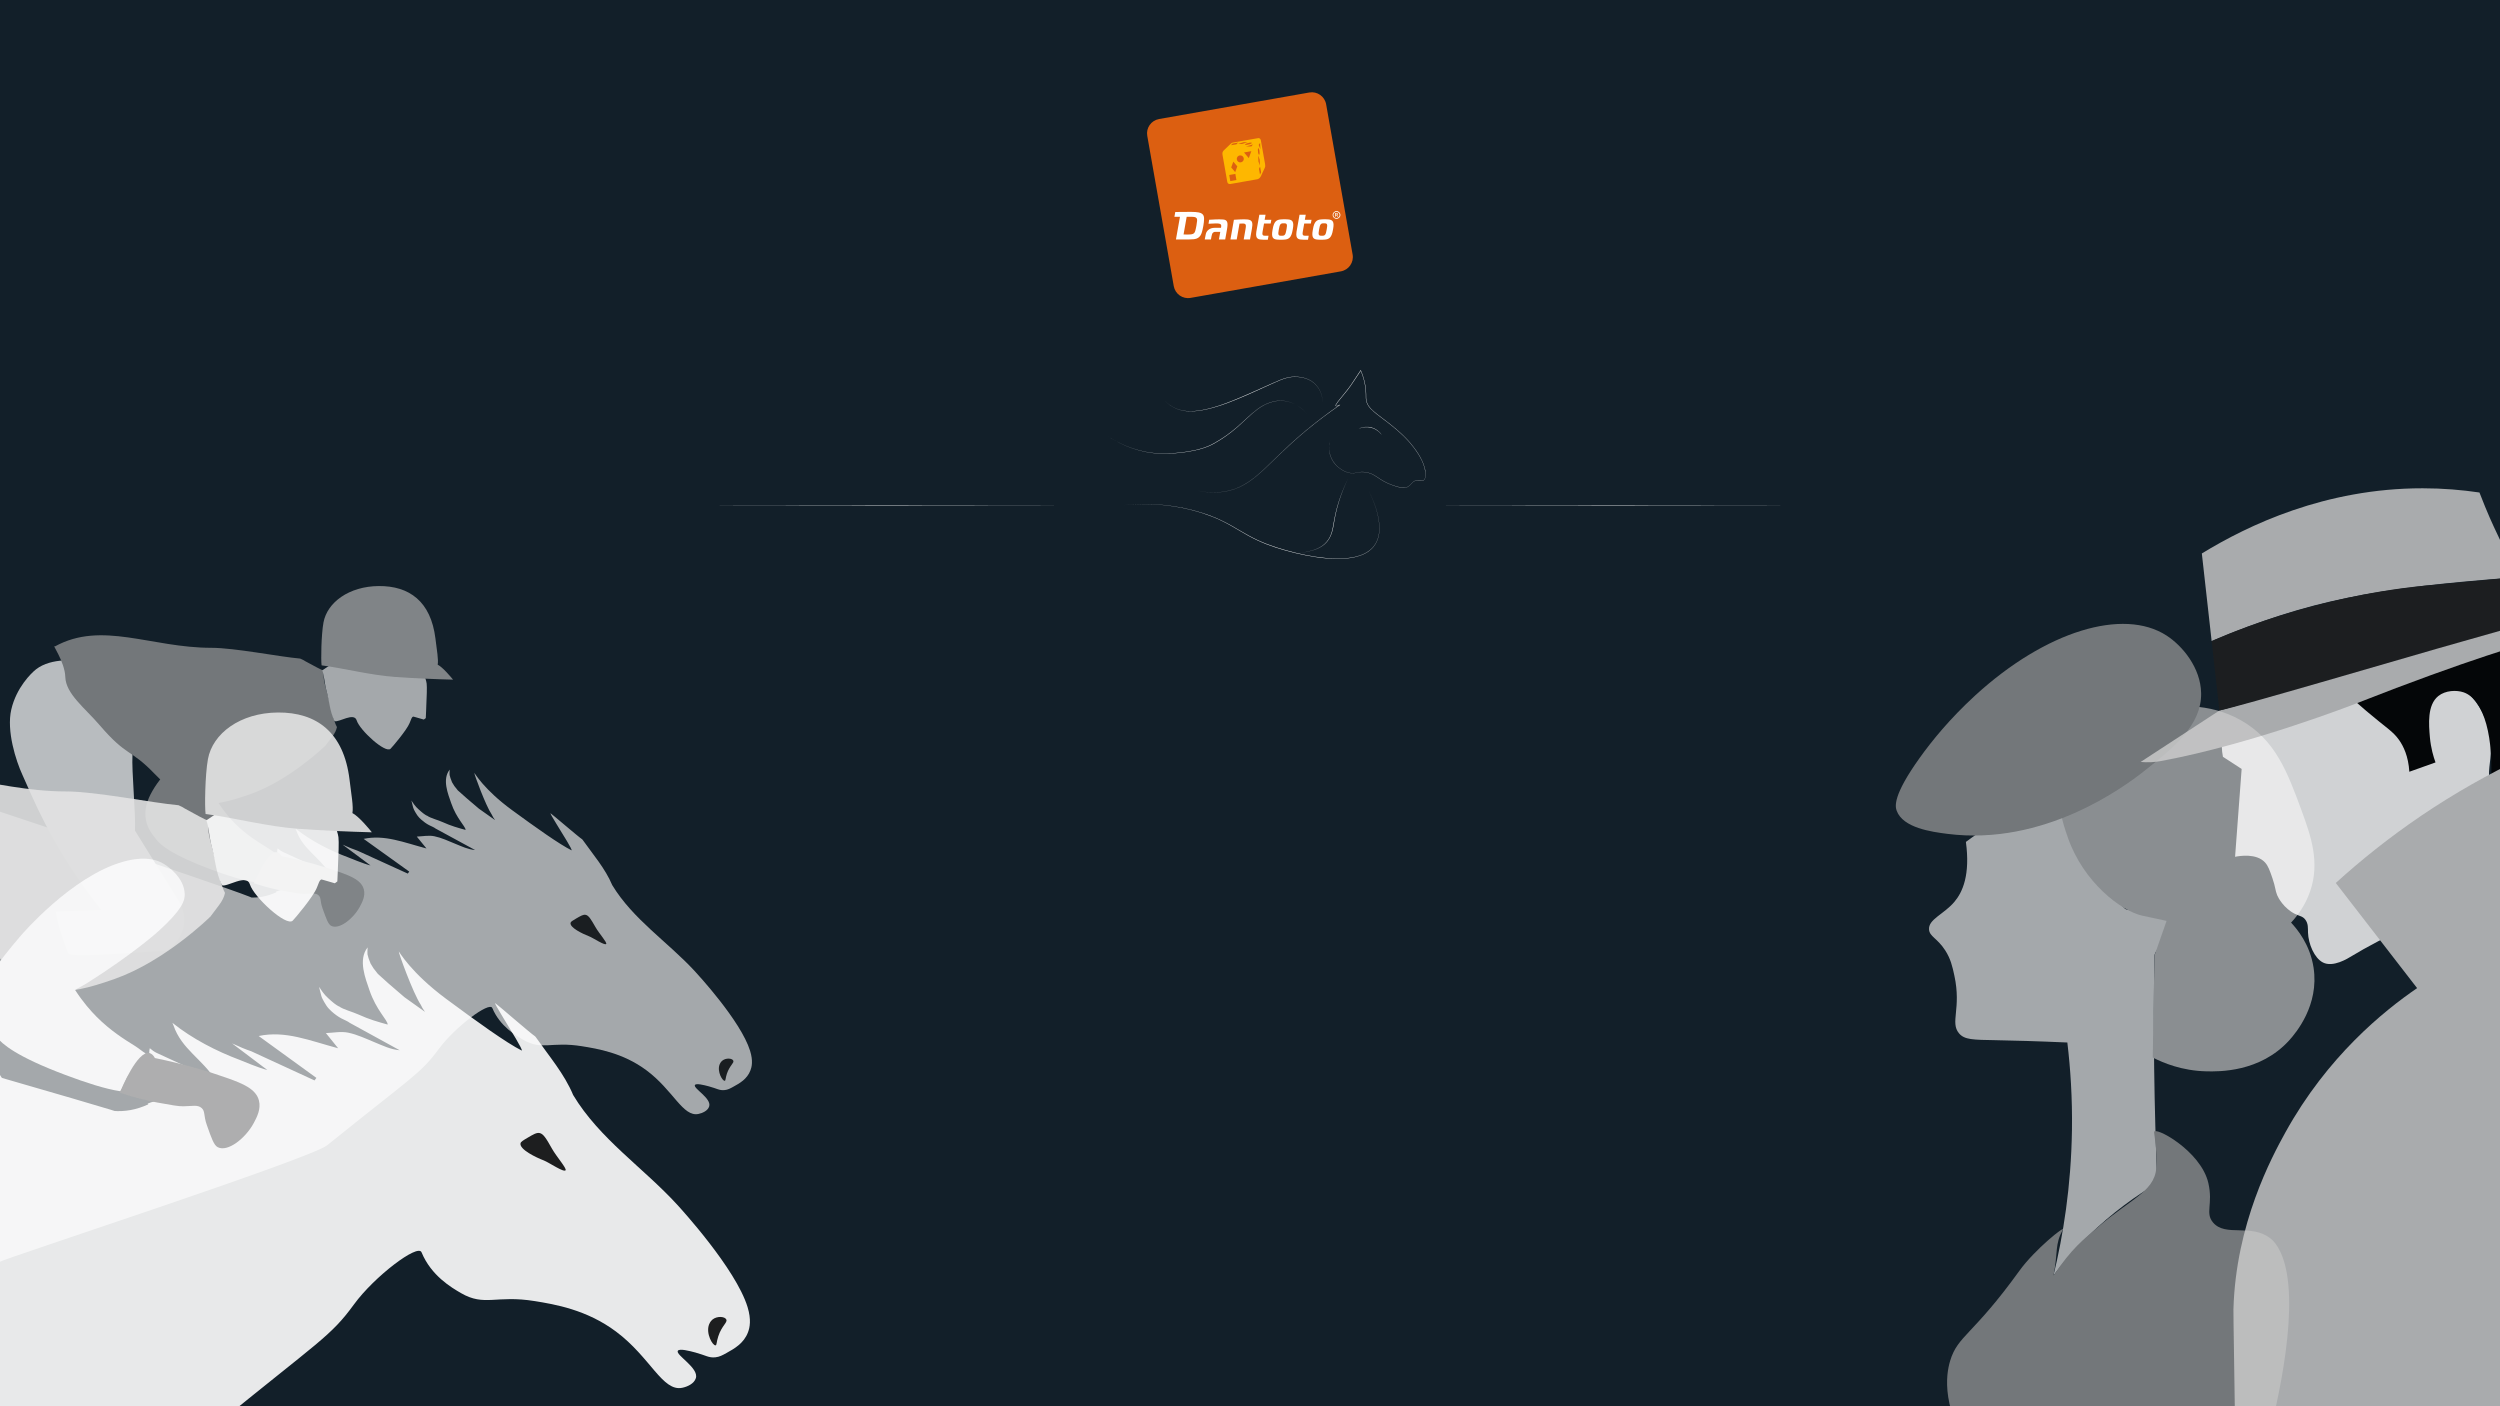 <?xml version="1.0" encoding="utf-8"?>
<!-- Generator: Adobe Illustrator 23.0.3, SVG Export Plug-In . SVG Version: 6.00 Build 0)  -->
<svg version="1.1" id="firstpage" xmlns="http://www.w3.org/2000/svg" xmlns:xlink="http://www.w3.org/1999/xlink" x="0px" y="0px"
	 viewBox="0 0 640 360" style="enable-background:new 0 0 640 360;" xml:space="preserve">
<style type="text/css">
	.st0{fill:#121F29;}
	.st1{fill:#FFFFFF;}
	.st2{fill:none;}
	.st3{fill:#DC5F11;}
	.st4{fill:#FEB700;}
	.st5{opacity:0.7;}
	.st6{clip-path:url(#SVGID_2_);}
	.st7{fill:#E3E3E3;}
	.st8{fill:#BEBEBE;}
	.st9{fill:#9C9C9C;}
	.st10{opacity:0.8;}
	.st11{clip-path:url(#SVGID_4_);}
	.st12{fill:#CECECE;}
	.st13{fill:#1E1E1E;}
	.st14{clip-path:url(#SVGID_6_);}
	.st15{fill:#AFAFAF;}
	.st16{opacity:0.9;}
	.st17{clip-path:url(#SVGID_8_);}
</style>
<g id="background">
	<rect class="st0" width="640" height="360"/>
</g>
<g id="horseline">
	<g>
		<g>
			<g>
				<path class="st1" d="M340.68,112.15c-0.47,1.3-0.57,2.75-0.21,4.09c0.35,1.34,1.15,2.56,2.22,3.43c1.07,0.85,2.4,1.52,3.79,1.46
					c0.69-0.06,1.35-0.31,2.05-0.32c0.69-0.02,1.39,0.09,2.05,0.29c1.35,0.4,2.39,1.4,3.61,2.05c1.21,0.67,2.52,1.17,3.86,1.51
					c0.67,0.15,1.38,0.29,2.04,0.07c0.68-0.21,1.08-0.82,1.58-1.3c0.52-0.5,1.31-0.58,1.97-0.39c0.33,0.09,0.71,0.06,0.93-0.22
					c0.22-0.26,0.3-0.61,0.33-0.95c0.1-1.38-0.34-2.75-0.92-3.99c-0.6-1.25-1.37-2.41-2.22-3.5c-1.68-2.21-3.77-4.05-5.94-5.77
					c-1.09-0.86-2.21-1.67-3.3-2.52c-1.06-0.86-2.23-1.77-2.68-3.13c-0.23-0.67-0.18-1.39-0.19-2.07c-0.01-0.69-0.07-1.38-0.18-2.06
					c-0.21-1.37-0.6-2.7-1.16-3.97l0.08,0l-1.7,2.56c-0.56,0.86-1.12,1.71-1.77,2.51l-1.94,2.39c-0.32,0.4-0.65,0.79-0.9,1.23
					c-0.05,0.11-0.12,0.24-0.07,0.32c0.05,0.08,0.21,0.05,0.32,0.02c0.24-0.07,0.47-0.18,0.7-0.29l0.04,0.06
					c-3.06,2.1-6.02,4.34-8.87,6.71c-2.85,2.37-5.56,4.92-8.21,7.51c-2.67,2.55-5.32,5.27-8.72,6.84c-3.4,1.54-7.3,1.72-10.9,0.83
					c3.6,0.88,7.5,0.69,10.89-0.85c3.39-1.57,6.04-4.29,8.7-6.84c2.65-2.6,5.35-5.15,8.2-7.52c2.85-2.38,5.81-4.62,8.86-6.73
					l0.04,0.06c-0.23,0.11-0.46,0.22-0.72,0.29c-0.12,0.02-0.28,0.09-0.4-0.05c-0.08-0.16,0.02-0.28,0.06-0.4
					c0.26-0.45,0.59-0.85,0.91-1.25l1.93-2.39c0.65-0.79,1.21-1.65,1.77-2.51l1.69-2.56l0.05-0.07l0.03,0.08
					c0.56,1.27,0.95,2.62,1.17,3.99c0.11,0.69,0.17,1.38,0.18,2.08c0.01,0.69-0.04,1.39,0.18,2.05c0.43,1.32,1.58,2.24,2.64,3.09
					c1.09,0.85,2.22,1.67,3.3,2.53c2.17,1.72,4.27,3.58,5.95,5.79c0.85,1.09,1.63,2.26,2.22,3.51c0.59,1.25,1.03,2.62,0.92,4.02
					c-0.04,0.34-0.12,0.7-0.35,0.98c-0.22,0.3-0.65,0.33-0.98,0.24c-0.66-0.19-1.42-0.11-1.93,0.37c-0.49,0.47-0.9,1.1-1.6,1.31
					c-0.68,0.22-1.39,0.09-2.06-0.07c-1.34-0.35-2.65-0.85-3.86-1.52c-1.22-0.65-2.25-1.65-3.6-2.05c-0.66-0.2-1.35-0.31-2.05-0.29
					c-0.7,0-1.36,0.26-2.05,0.31c-1.4,0.06-2.73-0.62-3.8-1.47c-1.08-0.87-1.87-2.09-2.22-3.44
					C340.11,114.9,340.21,113.45,340.68,112.15z"/>
			</g>
			<g>
				<path class="st1" d="M334.68,106.18c-0.64-1.01-1.6-1.77-2.61-2.39c-1.02-0.62-2.17-1.02-3.35-1.15
					c-1.18-0.14-2.39,0.02-3.51,0.4c-1.13,0.37-2.19,0.94-3.15,1.64c-1.92,1.4-3.55,3.17-5.36,4.72c-1.8,1.57-3.75,2.96-5.83,4.12
					c-2.08,1.2-4.45,1.75-6.79,2.14c-2.36,0.35-4.74,0.57-7.12,0.47c-4.77-0.19-9.43-1.84-13.38-4.49
					c3.95,2.64,8.62,4.27,13.38,4.44c2.38,0.09,4.76-0.14,7.11-0.49c2.34-0.39,4.69-0.95,6.75-2.15c2.08-1.15,4.03-2.53,5.83-4.09
					c1.81-1.54,3.44-3.3,5.38-4.7c0.96-0.7,2.03-1.27,3.16-1.64c1.13-0.38,2.34-0.54,3.53-0.39c1.19,0.14,2.33,0.55,3.35,1.17
					C333.09,104.4,334.04,105.17,334.68,106.18z"/>
			</g>
			<g>
				<path class="st1" d="M353.72,111.32c-0.67-0.87-1.6-1.54-2.66-1.8c-1.05-0.3-2.19-0.19-3.2,0.22c0.98-0.49,2.16-0.59,3.23-0.32
					C352.16,109.72,353.12,110.4,353.72,111.32z"/>
			</g>
			<g>
				<path class="st1" d="M345.23,122.25c-0.93,1.9-1.73,3.87-2.37,5.89c-0.65,2.02-1.1,4.09-1.43,6.18
					c-0.18,1.04-0.39,2.1-0.87,3.06c-0.47,0.96-1.16,1.81-2.05,2.4c-1.79,1.22-3.98,1.44-6.02,1.93c2.04-0.5,4.23-0.74,5.99-1.97
					c0.87-0.6,1.55-1.44,2.01-2.39c0.46-0.95,0.66-2,0.84-3.04c0.35-2.09,0.81-4.17,1.48-6.18
					C343.47,126.11,344.29,124.15,345.23,122.25z"/>
			</g>
			<g>
				<path class="st1" d="M338.53,103.11c0.15-1.97-0.79-3.95-2.31-5.18c-1.56-1.23-3.64-1.58-5.57-1.4
					c-1.96,0.23-3.74,1.17-5.53,1.95l-5.38,2.43c-3.6,1.57-7.25,3.11-11.11,3.95c-0.96,0.21-1.94,0.36-2.92,0.42
					c-0.98,0.07-1.97,0.03-2.94-0.17c-1.93-0.38-3.72-1.44-4.97-2.97c1.25,1.52,3.04,2.58,4.97,2.94c0.96,0.19,1.95,0.23,2.93,0.15
					c0.98-0.06,1.95-0.22,2.91-0.43c3.84-0.86,7.48-2.41,11.08-3.99l5.39-2.41c1.8-0.77,3.58-1.71,5.56-1.93
					c1.95-0.17,4.03,0.19,5.59,1.43C337.76,99.15,338.69,101.14,338.53,103.11z"/>
			</g>
			<g>
				<path class="st2" d="M350.5,111.17"/>
			</g>
			<g>
				<path class="st1" d="M350.3,125.44c1.52,3.07,2.82,6.39,2.85,9.87c-0.02,0.86-0.13,1.73-0.39,2.56
					c-0.29,0.81-0.68,1.6-1.26,2.25c-1.16,1.31-2.8,2.07-4.47,2.47c-1.68,0.41-3.42,0.51-5.15,0.48c-1.73-0.03-3.45-0.21-5.16-0.47
					c-3.41-0.53-6.78-1.35-10.07-2.4c-1.64-0.54-3.26-1.16-4.82-1.9c-1.57-0.73-3.07-1.59-4.55-2.47c-1.48-0.88-2.97-1.75-4.53-2.5
					c-1.55-0.75-3.16-1.37-4.8-1.92c-6.57-2.14-13.59-2.78-20.45-2.09c6.86-0.71,13.89-0.09,20.47,2.04
					c1.64,0.54,3.26,1.16,4.81,1.91c1.56,0.74,3.06,1.61,4.54,2.49c1.49,0.88,2.99,1.73,4.55,2.46c1.56,0.73,3.18,1.34,4.81,1.88
					c3.28,1.05,6.64,1.88,10.05,2.42c3.4,0.49,6.91,0.79,10.28,0.01c1.67-0.39,3.3-1.15,4.46-2.44c0.58-0.64,0.97-1.43,1.26-2.24
					c0.26-0.82,0.37-1.68,0.39-2.55C353.1,131.83,351.81,128.51,350.3,125.44z"/>
			</g>
		</g>
		<g>
			<polygon class="st1" points="276.56,129.35 227.03,129.4 177.49,129.35 227.03,129.3 			"/>
		</g>
		<g>
			<polygon class="st1" points="462.49,129.35 412.96,129.4 363.43,129.35 412.96,129.3 			"/>
		</g>
	</g>
</g>
<g id="logo">
	<g>
		<path class="st3" d="M346.27,65.16c0.36,2.02-0.99,3.95-3.02,4.31l-38.46,6.79c-2.02,0.36-3.95-0.99-4.31-3.02l-6.78-38.46
			c-0.36-2.02,0.99-3.95,3.02-4.31l38.46-6.79c2.02-0.36,3.95,0.99,4.31,3.02L346.27,65.16z"/>
		<g>
			<path class="st1" d="M314.1,58.78c-0.33,1.87-0.45,2.53-0.45,2.53l-1.61,0l0.21-1.18l0,0l0.14-0.78c-0.15,0-0.79,0-0.92,0
				c-0.13,0-0.39,0-0.51,0.01c-0.35,0.05-0.6,0.35-0.66,0.55c-0.14,0.45-0.17,0.66-0.3,1.4h-1.59c0.14-0.79,0.21-1.09,0.28-1.41
				c0.18-0.82,0.96-1.58,2.28-1.58c0.49,0,0.64,0,1.61,0c0.21-1.15,0-1.24-3.2-1.04l0.17-1.02c1.12-0.09,2.5-0.15,3.55-0.07
				C314.28,56.28,314.41,57.01,314.1,58.78z M308.19,56.87c-0.02,0.37-0.23,1.49-0.32,1.86c-0.23,0.89-0.44,2.32-2.23,2.51
				c-0.89,0.09-1.35,0.07-4.6,0.07c0,0,0.84-4.72,1.03-5.81c0,0-0.6,0-1.42,0l0.22-1.23c3.67-0.03,4.96-0.09,6.04,0.12
				C308.54,54.72,308.24,55.96,308.19,56.87z M303.79,55.5l-0.8,4.53c1.87,0,2.7,0.14,2.99-0.9c0.26-0.93,0.43-2.06,0.48-2.64
				C306.54,55.38,305.66,55.5,303.79,55.5z M315.88,56.26c0,0-0.88,5.03-0.89,5.05h1.61c0-0.02,0.71-4.06,0.71-4.06
				c1.51-0.09,1.82-0.1,1.55,1.36c0,0.02-0.47,2.68-0.47,2.69H320c0.01-0.03,0.44-2.47,0.48-2.7
				C320.96,55.93,320.19,56.01,315.88,56.26z M330.97,58.6l-0.06,0.32c-0.31,1.83-0.92,2.34-2.08,2.42
				c-0.28,0.02-0.59,0.04-0.8,0.04l0,0c0,0,0,0,0,0l0,0c-0.02,0-0.28,0-0.28,0c-0.22,0-0.49-0.02-0.76-0.04
				c-1.14-0.08-1.56-0.59-1.23-2.42l0.06-0.32c0.31-1.83,0.92-2.35,2.08-2.43c0.28-0.02,0.56-0.04,0.77-0.04c0,0,0.26,0,0.31,0
				c0,0,0,0,0,0c0,0,0.01,0,0.01,0l0,0c0.22,0,0.48,0.02,0.75,0.04C330.88,56.26,331.3,56.77,330.97,58.6z M328.8,57.17L328.8,57.17
				c0,0-0.32,0-0.32,0c-0.68,0-0.88,0.31-1.07,1.43l0,0l-0.06,0.32l0,0c-0.2,1.11-0.12,1.43,0.57,1.43c0,0,0.31,0,0.31,0l0,0
				c0.68,0,0.87-0.31,1.07-1.43l0,0l0.06-0.32h0C329.56,57.49,329.48,57.17,328.8,57.17z M341.28,58.6l-0.06,0.32
				c-0.31,1.83-0.92,2.34-2.08,2.42c-0.28,0.02-0.59,0.04-0.8,0.04l0,0c0,0,0,0,0,0l0,0c-0.02,0-0.28,0-0.28,0
				c-0.22,0-0.49-0.02-0.76-0.04c-1.14-0.08-1.56-0.59-1.23-2.42l0.06-0.32c0.31-1.83,0.92-2.35,2.08-2.43
				c0.28-0.02,0.56-0.04,0.77-0.04c0,0,0.26,0,0.31,0c0,0,0,0,0,0c0,0,0.01,0,0.01,0l0,0c0.22,0,0.48,0.02,0.75,0.04
				C341.19,56.26,341.61,56.77,341.28,58.6z M339.11,57.17L339.11,57.17c0,0-0.32,0-0.32,0c-0.68,0-0.88,0.31-1.07,1.43l0,0
				l-0.06,0.32l0,0c-0.2,1.11-0.12,1.43,0.57,1.43c0,0,0.31,0,0.31,0l0,0c0.68,0,0.87-0.31,1.06-1.43l0,0l0.06-0.32l0,0
				C339.87,57.49,339.79,57.17,339.11,57.17z M325.29,57.22l0.17-0.95c0,0-1.51,0-1.71,0l0.23-1.3h-1.59l-0.77,4.35
				c-0.31,2.01,0.64,2.01,1.82,2.05h1.12l0.18-1.02h-0.8c-0.23,0-0.55,0.01-0.69-0.21c-0.13-0.2-0.07-0.62-0.03-0.82
				c0,0,0.31-1.78,0.37-2.1C323.72,57.22,325.29,57.22,325.29,57.22z M335.58,57.22l0.17-0.95c0,0-1.51,0-1.71,0l0.23-1.3h-1.59
				l-0.77,4.35c-0.31,2.01,0.64,2.01,1.82,2.05h1.12l0.18-1.02h-0.8c-0.23,0-0.55,0.01-0.69-0.21c-0.13-0.2-0.07-0.62-0.03-0.82
				c0,0,0.31-1.78,0.37-2.1C334.01,57.22,335.58,57.22,335.58,57.22z"/>
			<g>
				<g>
					<path class="st1" d="M342.34,55.45l-0.22-0.34h-0.11v0.34h-0.19v-0.92h0.33c0.21,0,0.34,0.08,0.34,0.28
						c0,0.12-0.06,0.2-0.18,0.25l0,0.01l0.27,0.38H342.34z M342.13,54.66h-0.12v0.31h0.12c0.11,0,0.17-0.04,0.17-0.15
						C342.3,54.7,342.24,54.66,342.13,54.66z"/>
				</g>
				<g>
					<path class="st1" d="M341.16,55.03c0,0.54,0.44,0.99,0.99,0.99c0.54,0,0.99-0.44,0.99-0.99c0-0.54-0.44-0.99-0.99-0.99
						C341.6,54.05,341.16,54.49,341.16,55.03z M341.35,55.03c0-0.44,0.36-0.79,0.79-0.79c0.44,0,0.79,0.36,0.79,0.79
						s-0.36,0.79-0.79,0.79C341.7,55.83,341.35,55.47,341.35,55.03z"/>
				</g>
			</g>
		</g>
		<g>
			<path class="st4" d="M323.86,42.01l-1.09-6.13c-0.09-0.43-0.44-0.57-0.72-0.51l-6.43,1.12c-0.19,0.04-0.31,0.1-0.48,0.24
				c0,0-1.63,1.54-1.87,1.79c-0.24,0.24-0.39,0.57-0.32,1.04l1.24,7.03c0.09,0.44,0.47,0.56,0.74,0.52c0.27-0.04,6.6-1.15,6.93-1.22
				c0.34-0.07,0.67-0.3,0.91-0.75l0.98-2.1C323.93,42.62,323.94,42.53,323.86,42.01z M320.41,36.68c-0.18,0.15-0.69,0.32-1.14,0.38
				c-0.45,0.06-0.67,0-0.49-0.15c0.18-0.14,0.69-0.32,1.14-0.38C320.37,36.47,320.59,36.53,320.41,36.68z M319.38,36.41l-1.43,0.44
				l-1.03,0l1.42-0.44L319.38,36.41z M315.55,36.75l1.41-0.25l-0.43,0.45l-1.43,0.23L315.55,36.75z M314.96,46.36l-0.27-1.56
				l1.56-0.28l0.27,1.56L314.96,46.36z M316.21,44.07l-1.02-1.21l0.54-1.48l1.02,1.21L316.21,44.07z M317.67,41.56
				c-0.49,0.09-0.96-0.24-1.04-0.73c-0.09-0.49,0.24-0.96,0.73-1.04c0.49-0.09,0.96,0.24,1.04,0.73
				C318.49,41,318.16,41.47,317.67,41.56z M319.69,40.48l-1.22-1.45l1.87-0.33L319.69,40.48z M320.36,37.48l-1.39,0.03l1.79-0.54
				L320.36,37.48z M322.59,36.57l0.07,1.62l-0.44-1.1L322.59,36.57z M322.09,37.98c0.09-0.14,0.23,0.11,0.31,0.55
				c0.08,0.44,0.07,0.92-0.02,1.06c-0.09,0.14-0.23-0.11-0.31-0.55C321.99,38.59,322,38.12,322.09,37.98z M322.09,39.8l0.38,1.05
				l0.07,1.53l-0.38-1.04L322.09,39.8z M322.56,44.71l-0.26-1.49l0.28-0.57l0.26,1.46L322.56,44.71z"/>
			<g>
				<g>
				</g>
			</g>
		</g>
	</g>
</g>
<g id="person1">
	<g class="st5">
		<defs>
			<rect id="SVGID_1_" x="477" y="154" class="st5" width="142" height="206"/>
		</defs>
		<clipPath id="SVGID_2_">
			<use xlink:href="#SVGID_1_"  style="overflow:visible;"/>
		</clipPath>
		<g class="st6">
			<path class="st7" d="M503.27,215.53c1.14,8.43-0.83,12.85-2.95,15.35c-2.71,3.2-6.69,4.45-6.49,7.08
				c0.14,1.81,2.09,2.17,4.13,5.31c1.41,2.18,1.85,4.13,2.36,6.49c1.83,8.47-1.16,11.97,1.18,14.76c1.42,1.69,3.59,1.66,9.44,1.77
				c4.19,0.08,10.44,0.24,18.3,0.59c0.8,6.69,1.3,14.22,1.18,22.43c-0.21,14.49-2.27,27.07-4.72,37.19
				c2.41-3.17,5.33-6.59,8.85-10.04c6.23-6.1,12.47-10.48,17.71-13.58c-0.79-19.48-1.07-38.96-0.74-58.29
				c0.79-2.95,4.04-2.51,4.83-5.46c0.89,1.73-1.08-6.5-1.62-6.05c-1.24,1.01-10.03,0.25-10.73-0.44c-3.9-3.86-8.85-8.77-12.4-16.53
				c-1.85-4.03-4.13-10.63-4.13-10.63c-1.57-1.38-3.15-2.75-4.72-4.13C516.26,206.09,509.77,210.81,503.27,215.53z"/>
			<path class="st8" d="M528.07,198.12c-2.12,6.5-0.07,12.38,1.33,16.38c3.96,11.33,13.55,18.69,19.04,19.92
				c0.63,0.14,6.2,1.33,6.2,1.33c-1.03,2.95-2.07,5.9-3.1,8.85c-0.15,8.71-0.3,17.41-0.44,26.12c2.67,1.38,7.49,3.4,13.72,3.54
				c3.07,0.07,13.77,0.31,21.25-7.97c1.7-1.89,7.68-8.99,6.2-18.59c-0.91-5.92-4.21-9.87-5.76-11.51c1.52-1.63,3.59-4.27,4.87-7.97
				c2.59-7.47,0.21-14.21-2.21-20.81c-3.53-9.59-6.63-18.01-15.5-23.02c-8.49-4.8-17.12-3.57-20.37-3.1
				C550.61,181.68,532.48,184.6,528.07,198.12z"/>
			<path class="st9" d="M505.63,178.05c-6.54,6-11.12,11.68-14.17,15.94c-6.92,9.66-6.32,12.45-5.9,13.58
				c1.63,4.37,8.87,5.38,12.99,5.9c24.69,3.14,45.09-11.94,50.18-15.94c7.76-6.1,14.89-11.88,14.76-20.07
				c-0.11-6.5-4.75-12.1-8.85-14.76C543.58,155.54,523.72,161.49,505.63,178.05z"/>
			<path class="st9" d="M551.45,289.87c0.52,4.08,0.52,4.08,0.61,7.88c0.18,7.18-5.88,8.5-15.25,16.6
				c-3.45,2.99-6.35,5.11-11.11,12.17c1.2-6.04,0.27-7.97,2.4-11.71c0.71-1.25-7.16,5-11.15,10.53
				c-11.95,16.57-15.76,16.54-17.71,23.02c-1.06,3.54-2.61,12.43,7.08,26.56c24.4-0.79,48.8-1.57,73.2-2.36
				c1.38-4.89,8.64-31.28,5.9-46.63c-1.13-6.33-3.53-8.38-4.13-8.85c-4.99-3.98-11.54-0.3-14.76-4.13
				c-2.06-2.45,0.04-4.65-1.18-10.04C563.45,294.49,551.22,288.06,551.45,289.87z"/>
		</g>
	</g>
</g>
<g id="person2">
	<g class="st10">
		<defs>
			<rect id="SVGID_3_" x="542" y="125" class="st10" width="98" height="235"/>
		</defs>
		<clipPath id="SVGID_4_">
			<use xlink:href="#SVGID_3_"  style="overflow:visible;"/>
		</clipPath>
		<g class="st11">
			<path class="st1" d="M569.79,186.32c-0.74,1.47-1.41,3.81-0.72,7.42c1.6,1.04,3.19,2.07,4.79,3.11c-0.56,7.5-1.12,15-1.68,22.49
				c1.2-0.24,5.47-0.94,7.66,1.44c0.81,0.88,1.22,2.07,1.91,4.07c0.8,2.32,0.68,3.03,1.2,4.31c0.28,0.69,1.71,3.37,4.55,4.79
				c1.25,0.62,1.96,0.58,2.63,1.44c0.83,1.05,0.68,2.26,0.72,3.35c0.1,2.88,1.59,6.51,3.83,7.66c2.57,1.31,6.28-0.97,7.42-1.68
				c6.77-4.16,22.63-11.88,45.47-22.49c-9.44-11.95-10.85-20.32-10.29-25.84c0.24-2.41,1.15-7.05-0.96-12.2
				c-0.47-1.14-2.32-5.46-5.98-7.9c-5.43-3.62-11.77-1.08-21.24,1.11C585.07,182.93,573.62,178.67,569.79,186.32z"/>
			<path d="M601.71,178.42c0.92,0.84,2.32,2.1,4.07,3.59c5.11,4.34,6.77,5.14,8.38,7.42c1.12,1.59,2.38,4.13,2.63,8.14
				c2.23-0.8,4.47-1.6,6.7-2.39c-0.52-1.43-1.19-3.66-1.44-6.46c-0.28-3.29-0.71-8.22,2.15-10.53c1.84-1.48,4.65-1.57,6.46-0.96
				c5.33,1.82,7.92,11.78,6.94,24.65c4.95-0.88,9.89-1.75,14.84-2.63c-0.08-9.97-0.16-19.94-0.24-29.91c0.08-1.58,0-4.65-1.68-7.9
				c-2.9-5.65-8.37-7.52-9.57-7.9C627.88,161.83,614.8,170.13,601.71,178.42z"/>
			<path class="st12" d="M634.74,126.08c-4.49-0.66-9.35-1.08-14.54-1.08c-24.94-0.01-44.69,9.44-56.53,16.69
				c1.44,12.74,1.08,9.69,2.51,22.43c25.07-10.59,42.24-13.66,77.89-16.33C639.76,136.67,639.04,137.2,634.74,126.08z"/>
			<path class="st12" d="M650.35,163.59c-3.48,1.04-17.94,5-47.2,16.51c0,0-26.37,10.35-49.89,14.72c-0.75,0.14-1.61,0.25-2.57,0.3
				c-1,0.05-1.91,0.01-2.69-0.06c6.72-4.39,13.44-8.77,20.16-13.16c29.49-8.38,54.5-16.75,83.99-25.13
				c4.58-1.41,11.49-2.15,11.49-2.15l0,0c0,0,5.05-0.1,5.2,0.54C669.11,156.3,653.3,162.71,650.35,163.59z"/>
			<path class="st13" d="M644.07,147.79l6.09,10.81c0,0-16.8,4.77-25.95,7.37s-51.57,15.11-56.06,15.92l-1.97-17.77
				c0,0,24.29-11.31,54.89-14.22C642.64,147.85,644.07,147.79,644.07,147.79z"/>
			<path class="st12" d="M667.96,185.12c-13.66,4.55-30.56,11.82-48.1,23.69c-8.44,5.72-15.71,11.61-21.9,17.23
				c6.94,8.97,13.88,17.95,20.82,26.92c-8.56,5.86-22.98,17.48-33.74,36.97c-3.47,6.28-12.67,23.36-13.28,45.23
				c0,0-0.04,1.34,0.36,25.84c44.74,36.07,103.74,31.99,132.52,0c17.93-19.93,22.79-55.16,15.36-83.27
				c-2.46-9.3-4.45-14.9-7.18-18.66c-6.27-8.65-13.41-14.35-18.31-16.75c-7.31-3.59-11.88-6.97-15.08-8.61
				C671.97,229.86,677.29,224.84,667.96,185.12z"/>
		</g>
	</g>
</g>
<g id="horse1">
	<g class="st5">
		<defs>
			<rect id="SVGID_5_" y="144" class="st5" width="198" height="179"/>
		</defs>
		<clipPath id="SVGID_6_">
			<use xlink:href="#SVGID_5_"  style="overflow:visible;"/>
		</clipPath>
		<g class="st14">
			<g>
				<path class="st7" d="M192.02,269c-2.39-7.69-13.57-19.74-14.22-20.45c-6.9-7.45-15.75-13.19-21.07-21.96
					c-1.79-4.25-4.87-7.78-7.6-11.63c-0.04-0.06-0.08-0.1-0.15-0.14c-0.95-0.62-7.57-6.33-8-6.59c-0.26-0.16,0.5,1.12,1.52,2.78
					c1.67,2.72,4.04,6.47,3.83,6.68c-3.08-1.52-9.25-5.91-15.29-10.33c-7.23-5.29-9.57-9.54-9.61-9.5
					c-0.12,0.12,2.87,8.32,4.45,10.66c0.2,0.46,0.5,0.94,0.86,1.43l-4.14-2.93l-2.29-1.95l-0.97-0.83l-0.65-0.58l-0.73-0.65
					l-0.77-0.68l-0.88-1.11l-0.59-0.96l-0.4-1.07l-0.22-0.77l-0.02-0.56l0.04-0.84c-1.99,2.5-0.4,6.28,0.37,8.54
					c1.38,4.04,3.7,6,3.7,6.9c-1.95-0.53-3.76-1.04-5.85-1.99c-1.22-0.56-3.13-1.02-3.98-1.64c-0.02,0.06-0.83-0.41-1.61-1.11
					c-0.36-0.33-0.81-0.7-1.15-1.07c-0.79-0.85-1.27-1.77-1.28-1.72c-0.01,0.03,0.2,0.88,0.44,1.79c0.2,0.73,0.95,1.8,1.05,1.98
					c0.27,0.4,0.69,0.83,1.04,1.13c0.61,0.54,1.28,1.03,1.99,1.4c0.34,0.18,1.41,0.62,1.67,0.88l10.12,5.5
					c-1.86-0.16-3.42-0.93-5.03-1.58c-1.78-0.73-3.56-1.57-5.41-1.95c-1.45-0.3-3,0.03-4.49,0.09c0.69,0.85,1.31,1.61,2.48,3.04
					c-5.83-1.54-10.69-3.6-16.09-2.46c4.13,2.96,7.91,5.67,11.68,8.38c-0.13,0.17-0.25,0.34-0.38,0.51
					c-4.27-1.95-8.54-3.89-12.81-5.84c-1-0.32-2.5-0.94-3.88-1.58c1.23,0.92,5.93,4.42,7.16,5.34c-1.84-0.45-5.25-1.9-5.61-2.03
					c-4.64-1.72-9.58-4.21-13.61-7.42c0.08,0.18,0.17,0.36,0.24,0.55c1.63,4.7,5.87,6.75,8.43,10.83
					c-4.37-1.97-8.14-3.63-11.87-5.38c-0.45-0.21-0.91-0.53-1.37-0.93c-0.02,0.13-0.06,0.26-0.08,0.39c0,0.2-0.03,0.4-0.04,0.59
					c1.07,1.94,2.73,3.53,3.59,5.68c0.12,0.31,0.08,0.6-0.03,0.86c0,0.01,0,0.02,0.01,0.03c0.08,0.22,0.08,0.45-0.01,0.7
					c-0.1,0.51-0.35,0.98-0.7,1.38c-0.89,1.02-1.93,0.91-3.04,1.42c-0.02,0.01-0.04,0.01-0.07,0.02c-0.01,0.01-0.01,0.01-0.02,0.01
					c-0.02,0.02-0.03,0.02-0.05,0.04c0.04,0.04,0.08,0.07,0.13,0.11c-2.42,1.11-4.75,1.5-7.08,1.32
					C73.71,232.33,0.78,208.05,0,207.8V323c0.92-0.77,79.51-26.38,83.74-29.8c21.81-17.61,23.84-18.22,28.64-24.73
					c4.12-5.58,12.92-12.17,13.65-10.42c1.97,4.71,6.07,7.07,7.99,8.17c4.79,2.75,7.09,0.34,14.93,1.61
					c3.99,0.64,10.48,1.69,16.45,6.1c6.99,5.16,9.39,12.07,13.41,11.24c1-0.21,2.39-0.8,2.74-1.93c0.65-2.06-4.1-4.6-3.66-5.46
					c0.28-0.54,2.34,0,3.56,0.32c2.07,0.55,2.71,1.11,4.06,0.96c0.84-0.09,1.4-0.4,2.23-0.86c1.56-0.86,3.51-1.92,4.37-4.18
					C192.46,273.14,192.82,271.58,192.02,269z"/>
				<g>
					<g>
						<path class="st1" d="M45.63,230.47l-11.08-17.84c0.23-4.32-0.87-15.07-0.64-19.39c0,0-7.39-14.51-12.56-24.18
							c-1.72,0.11-8.12-0.84-12.14,2.3c-1.2,0.94-5.02,4.65-6.32,10.28c-1.27,5.46,1.18,13.11,2.87,16.77
							c2.51,5.46,6.85,16.88,17.88,31.56c0.89,1.18,1.67,2.19,2.28,2.97c-0.05,0.08-11.56,0.38-11.61,0.45
							c0.56,3.87,2.14,7.99,3.17,10.64c0.56,1.46,23.57-0.88,25.07-0.54C47.22,240.29,48.52,235.06,45.63,230.47z"/>
						<path class="st1" d="M24.9,232.41l0.01,0.08c0.01,0.01,0.01,0.01,0.02,0.02C24.92,232.48,24.91,232.45,24.9,232.41z"/>
					</g>
					<g>
						<path class="st9" d="M14.05,165.49c-1.01-0.89,2.55,3.83,2.67,7.83c0.14,4.32,5.02,7.92,8.86,12.4
							c6.93,8.07,7.79,5.94,13.9,12.28c8.93,9.26,13.71,9.1,24.45,5.36c10.17-3.54,19.27-12.37,19.27-12.38c0.11-0.03,0,0,1.8-2.32
							c0.76-0.98,1.09-1.77,1.26-2.52c-0.87-1.55-1.31-4.29-2.01-6.88c-1.09-4.01-1.58-5.32-1.37-7.61
							c-0.63-0.1-2.46-1.19-4.73-2.38c-0.35-0.24-0.77-0.45-1.25-0.65c-0.01-0.01-0.03-0.01-0.04-0.02c0,0,0,0,0,0
							c-5.39-0.47-16.71-2.75-22.74-2.76C38.64,165.84,26.06,158.86,14.05,165.49z"/>
						<path class="st7" d="M109.22,174.98c0.12,1.02,0.03,3.04-0.14,7.07c0,0.1-0.08,1.78-0.08,1.78l-0.5,0.38
							c-2.73-0.82-2.76-0.77-2.76-0.77c-0.38,0.23-0.42,0.55-0.89,1.68c-0.74,1.81-4.37,6.06-4.87,6.56
							c-1.29,1.28-7.9-4.75-8.67-7.26c-0.67-2.18-4.61,0.61-5.68,0.19c-1.31-2.88-1.19-4.66-2.17-8.29
							c-0.3-1.12-0.52-3.65-0.96-4.71c9.24-6.5,18.91-7.31,23.08-3.2C108.83,171.62,109.22,174.98,109.22,174.98z"/>
						<path class="st15" d="M112.05,170.16c0.23-1.28-0.21-3.69-0.58-6.71c-1.17-9.5-6.71-13.49-14.52-13.42
							c-7.62,0.06-13.2,4.2-14.14,9.33c-0.58,3.18-0.67,9.62-0.48,10.97c5.59,0.73,12.57,2.52,18.72,2.96
							c4.89,0.35,10.38,0.59,14.93,0.7C115.63,173.54,113.32,170.77,112.05,170.16z"/>
						<path class="st9" d="M65.7,179.89c1.16-0.32,5.15-1.4,8.21,0.46c0.02,0.01,0.05,0.03,0.09,0.06c0.69,0.43,4.05,2.67,4.12,6
							c0.03,1.28-0.43,3-5.31,7.39c0,0-5.04,4.54-14.56,10.46c-0.77,0.43-1.55,0.86-2.32,1.3c1.6,2.45,3.19,4.22,4.37,5.39
							c2.79,2.77,5.59,4.49,7.65,5.76c0.9,0.56,2.08,1.38,2.59,1.66c-1.1,1.52-2.62,2.66-3.72,4.2c-0.67,0.93-0.96,2.34-1.62,3.27
							c-3.1-0.46-7.17-1.76-11.19-3.26c-10.04-3.73-12.84-6.22-13.96-7.62c-1.11-1.39-2.24-2.81-2.67-4.95
							c-1.04-5.14,2.87-9.83,7.6-15.33C44.97,194.67,55.22,182.74,65.7,179.89z"/>
						<path class="st15" d="M72.09,219.18c6.17,1.25,11.1,2.76,14.68,4.02c3.21,1.13,5.78,2.21,6.37,4.48
							c0.45,1.72-0.44,3.36-1.04,4.47c-1.68,3.12-5.32,5.9-7.31,4.87c-0.77-0.4-1.25-1.76-2.22-4.48c-0.66-1.85-0.3-2.69-1.02-3.34
							c-0.82-0.74-1.84-0.39-3.73-0.37c-1,0.01-2.37-0.23-5.11-0.73c-1.93-0.35-4.57-0.93-7.74-1.99c0.34-0.81,3.58-8.46,5.99-7.93
							C71.31,218.26,71.7,218.51,72.09,219.18z"/>
					</g>
				</g>
			</g>
			<path class="st13" d="M155.19,241.65c0.27-0.37-1.84-2.71-2.75-4.31c-1.15-2.01-1.74-3.02-2.55-3.15
				c-0.6-0.09-1.21,0.26-2.43,0.97c-0.89,0.52-1.34,0.78-1.4,1.1c-0.23,1.22,3.1,2.8,4.73,3.43
				C151.83,240.08,154.83,242.14,155.19,241.65z"/>
			<path class="st13" d="M187.72,271.52c-0.28-0.62-1.85-0.76-2.8,0c-0.1,0.08-0.47,0.39-0.7,0.98c-0.71,1.83,0.75,4.3,1.32,4.18
				c0.26-0.05,0.15-0.62,0.54-1.8C186.81,272.72,188,272.13,187.72,271.52z"/>
		</g>
	</g>
</g>
<g id="horse2">
	<g class="st16">
		<defs>
			<rect id="SVGID_7_" y="180" class="st16" width="194" height="180"/>
		</defs>
		<clipPath id="SVGID_8_">
			<use xlink:href="#SVGID_7_"  style="overflow:visible;"/>
		</clipPath>
		<g class="st17">
			<path class="st1" d="M191.37,334.58c-3.03-9.83-17.16-25.25-17.99-26.16c-8.73-9.53-19.92-16.88-26.65-28.09
				c-2.26-5.43-6.17-9.95-9.61-14.88c-0.06-0.08-0.1-0.13-0.18-0.18c-1.21-0.8-9.58-8.1-10.12-8.43c-0.33-0.2,0.63,1.43,1.92,3.56
				c2.11,3.48,5.11,8.27,4.84,8.55c-3.89-1.94-11.7-7.56-19.34-13.22c-9.14-6.77-12.1-12.21-12.15-12.16
				c-0.15,0.15,3.63,10.65,5.62,13.64c0.25,0.59,0.63,1.2,1.09,1.83l-5.24-3.74l-2.9-2.49l-1.23-1.06l-0.82-0.74l-0.92-0.83
				l-0.97-0.88l-1.11-1.42l-0.75-1.22l-0.51-1.36l-0.27-0.98l-0.02-0.72l0.05-1.07c-2.52,3.2-0.51,8.03,0.46,10.93
				c1.74,5.16,4.68,7.68,4.68,8.83c-2.46-0.68-4.76-1.33-7.4-2.54c-1.55-0.71-3.97-1.31-5.03-2.1c-0.02,0.07-1.06-0.53-2.03-1.42
				c-0.46-0.42-1.02-0.89-1.46-1.37c-1-1.09-1.6-2.27-1.63-2.19c-0.01,0.04,0.25,1.13,0.56,2.28c0.25,0.93,1.21,2.3,1.33,2.53
				c0.34,0.51,0.87,1.06,1.31,1.45c0.77,0.69,1.62,1.32,2.51,1.79c0.42,0.23,1.78,0.8,2.11,1.12l12.81,7.03
				c-2.35-0.21-4.33-1.19-6.36-2.02c-2.25-0.93-4.51-2.01-6.85-2.49c-1.83-0.38-3.79,0.04-5.69,0.11c0.88,1.09,1.66,2.06,3.14,3.89
				c-7.37-1.97-13.52-4.6-20.35-3.14c5.23,3.79,10,7.25,14.78,10.72c-0.16,0.22-0.32,0.43-0.48,0.65c-5.4-2.49-10.8-4.98-16.21-7.47
				c-1.27-0.41-3.16-1.2-4.91-2.02c1.56,1.18,7.5,5.65,9.05,6.83c-2.33-0.58-6.64-2.43-7.1-2.6c-5.87-2.2-12.12-5.39-17.22-9.49
				c0.1,0.24,0.22,0.47,0.3,0.71c2.06,6.02,7.43,8.64,10.67,13.86c-5.52-2.52-10.29-4.65-15.02-6.88c-0.57-0.27-1.15-0.68-1.73-1.19
				c-0.02,0.17-0.08,0.33-0.1,0.5c0,0.25-0.04,0.51-0.05,0.76c1.35,2.49,3.45,4.51,4.54,7.26c0.16,0.4,0.1,0.77-0.04,1.1
				c0,0.01,0,0.03,0.01,0.04c0.1,0.28,0.1,0.58-0.01,0.9c-0.13,0.65-0.45,1.26-0.88,1.76c-1.12,1.31-2.44,1.16-3.85,1.81
				c-0.03,0.01-0.06,0.01-0.08,0.02c-0.01,0.01-0.01,0.01-0.02,0.02c-0.02,0.02-0.04,0.03-0.06,0.05c0.05,0.05,0.1,0.1,0.16,0.15
				c-3.07,1.42-6.01,1.91-8.96,1.69c12.7,3.3-101.61-29.55-102.59-29.87l94.06,139.38c1.16-0.99,28.56-23.98,33.92-28.35
				C82,343.01,84.56,342.23,90.64,333.9c5.21-7.14,16.34-15.57,17.27-13.32c2.49,6.03,7.68,9.04,10.1,10.45
				c6.06,3.52,8.96,0.44,18.89,2.05c5.04,0.82,13.26,2.16,20.81,7.81c8.84,6.6,11.88,15.44,16.96,14.38
				c1.26-0.26,3.02-1.02,3.47-2.46c0.82-2.63-5.18-5.89-4.63-6.98c0.35-0.69,2.96,0,4.5,0.41c2.61,0.7,3.43,1.42,5.14,1.23
				c1.06-0.12,1.77-0.51,2.83-1.1c1.98-1.1,4.45-2.46,5.52-5.34C191.93,339.87,192.38,337.88,191.37,334.58z"/>
			<g>
				<g>
					<path class="st1" d="M6.2,285.29l-14.01-22.82c0.29-5.52-1.1-19.28-0.81-24.8c0,0-9.35-18.56-15.88-30.93
						c-2.18,0.14-10.27-1.07-15.36,2.94c-1.52,1.2-6.35,5.95-8,13.15c-1.6,6.99,1.5,16.77,3.63,21.46
						c3.18,6.98,8.67,21.59,22.62,40.37c1.13,1.51,2.12,2.8,2.88,3.79c-0.06,0.1-14.62,0.49-14.68,0.57
						c0.71,4.95,2.71,10.22,4.01,13.61c0.71,1.86,29.82-1.13,31.71-0.69C8.2,297.85,9.85,291.16,6.2,285.29z"/>
					<path class="st1" d="M-20.03,287.77l0.02,0.11c0.01,0.01,0.02,0.01,0.03,0.02C-20,287.86-20.01,287.82-20.03,287.77z"/>
				</g>
				<g>
					<path class="st7" d="M-33.74,202.18c-1.28-1.14,3.22,4.91,3.38,10.01c0.17,5.53,6.35,10.14,11.21,15.86
						c8.77,10.32,9.85,7.6,17.58,15.71c11.3,11.85,17.34,11.64,30.93,6.85c12.87-4.53,24.37-15.82,24.37-15.84
						c0.14-0.04,0,0,2.28-2.97c0.97-1.26,1.38-2.26,1.59-3.22c-1.1-1.98-1.65-5.49-2.54-8.8c-1.37-5.12-1.99-6.81-1.74-9.73
						c-0.8-0.13-3.12-1.52-5.98-3.05c-0.44-0.3-0.97-0.58-1.58-0.83c-0.02-0.01-0.03-0.02-0.05-0.03c0,0,0,0,0,0
						c-6.82-0.61-21.14-3.52-28.76-3.53C-2.65,202.62-18.56,193.69-33.74,202.18z"/>
					<path class="st1" d="M86.64,214.31c0.15,1.3,0.04,3.89-0.18,9.05c-0.01,0.12-0.1,2.28-0.1,2.28l-0.64,0.48
						c-3.45-1.05-3.49-0.98-3.49-0.98c-0.49,0.3-0.54,0.7-1.13,2.15c-0.94,2.31-5.53,7.76-6.16,8.39c-1.63,1.64-10-6.08-10.97-9.29
						c-0.84-2.79-5.83,0.78-7.18,0.24c-1.65-3.69-1.51-5.96-2.75-10.6c-0.38-1.43-0.66-4.67-1.22-6.02
						c11.69-8.31,23.91-9.35,29.19-4.1C86.14,210.01,86.64,214.31,86.64,214.31z"/>
					<path class="st7" d="M90.22,208.15c0.29-1.64-0.27-4.72-0.74-8.58c-1.48-12.15-8.49-17.25-18.36-17.17
						c-9.64,0.08-16.7,5.37-17.89,11.94c-0.74,4.07-0.85,12.31-0.6,14.04c7.07,0.93,15.9,3.23,23.68,3.79
						c6.18,0.45,13.13,0.75,18.89,0.9C94.75,212.47,91.82,208.93,90.22,208.15z"/>
					<path class="st1" d="M31.58,220.59c1.47-0.41,6.52-1.8,10.38,0.58c0.02,0.01,0.06,0.04,0.12,0.07
						c0.87,0.55,5.12,3.42,5.21,7.68c0.03,1.64-0.54,3.84-6.72,9.46c0,0-6.38,5.8-18.41,13.38c-0.98,0.55-1.96,1.11-2.94,1.66
						c2.02,3.14,4.03,5.39,5.52,6.89c3.53,3.54,7.07,5.75,9.68,7.37c1.14,0.71,2.22,1.64,2.87,2c-1.4,1.94-2.91,3.53-4.31,5.5
						c-0.85,1.2-1.33,2.98-2.17,4.18c-3.92-0.59-8.95-2.25-14.04-4.16c-12.7-4.77-16.24-7.95-17.66-9.75
						c-1.4-1.78-2.83-3.59-3.38-6.33c-1.32-6.58,3.63-12.57,9.61-19.61C5.36,239.5,18.33,224.24,31.58,220.59z"/>
					<path class="st15" d="M39.66,270.86c7.8,1.6,14.05,3.54,18.57,5.14c4.06,1.44,7.32,2.82,8.06,5.74c0.56,2.2-0.55,4.3-1.31,5.72
						c-2.13,3.99-6.73,7.55-9.24,6.22c-0.98-0.51-1.59-2.25-2.81-5.73c-0.83-2.36-0.38-3.45-1.29-4.27
						c-1.04-0.94-2.33-0.5-4.72-0.47c-1.27,0.02-3-0.3-6.47-0.93c-2.44-0.44-5.78-1.2-9.79-2.55c0.43-1.03,4.52-10.83,7.58-10.14
						C38.68,269.67,39.18,269.99,39.66,270.86z"/>
				</g>
			</g>
			<path class="st13" d="M144.79,299.59c0.34-0.47-2.32-3.47-3.47-5.51c-1.46-2.58-2.21-3.87-3.23-4.03
				c-0.76-0.12-1.53,0.33-3.07,1.24c-1.13,0.67-1.7,1-1.77,1.41c-0.29,1.56,3.92,3.59,5.98,4.38
				C140.54,297.59,144.34,300.22,144.79,299.59z"/>
			<path class="st13" d="M185.94,337.8c-0.36-0.79-2.34-0.97-3.54,0c-0.12,0.1-0.59,0.5-0.88,1.26c-0.89,2.34,0.95,5.49,1.67,5.35
				c0.33-0.07,0.19-0.79,0.69-2.31C184.78,339.34,186.29,338.58,185.94,337.8z"/>
		</g>
	</g>
</g>
</svg>
